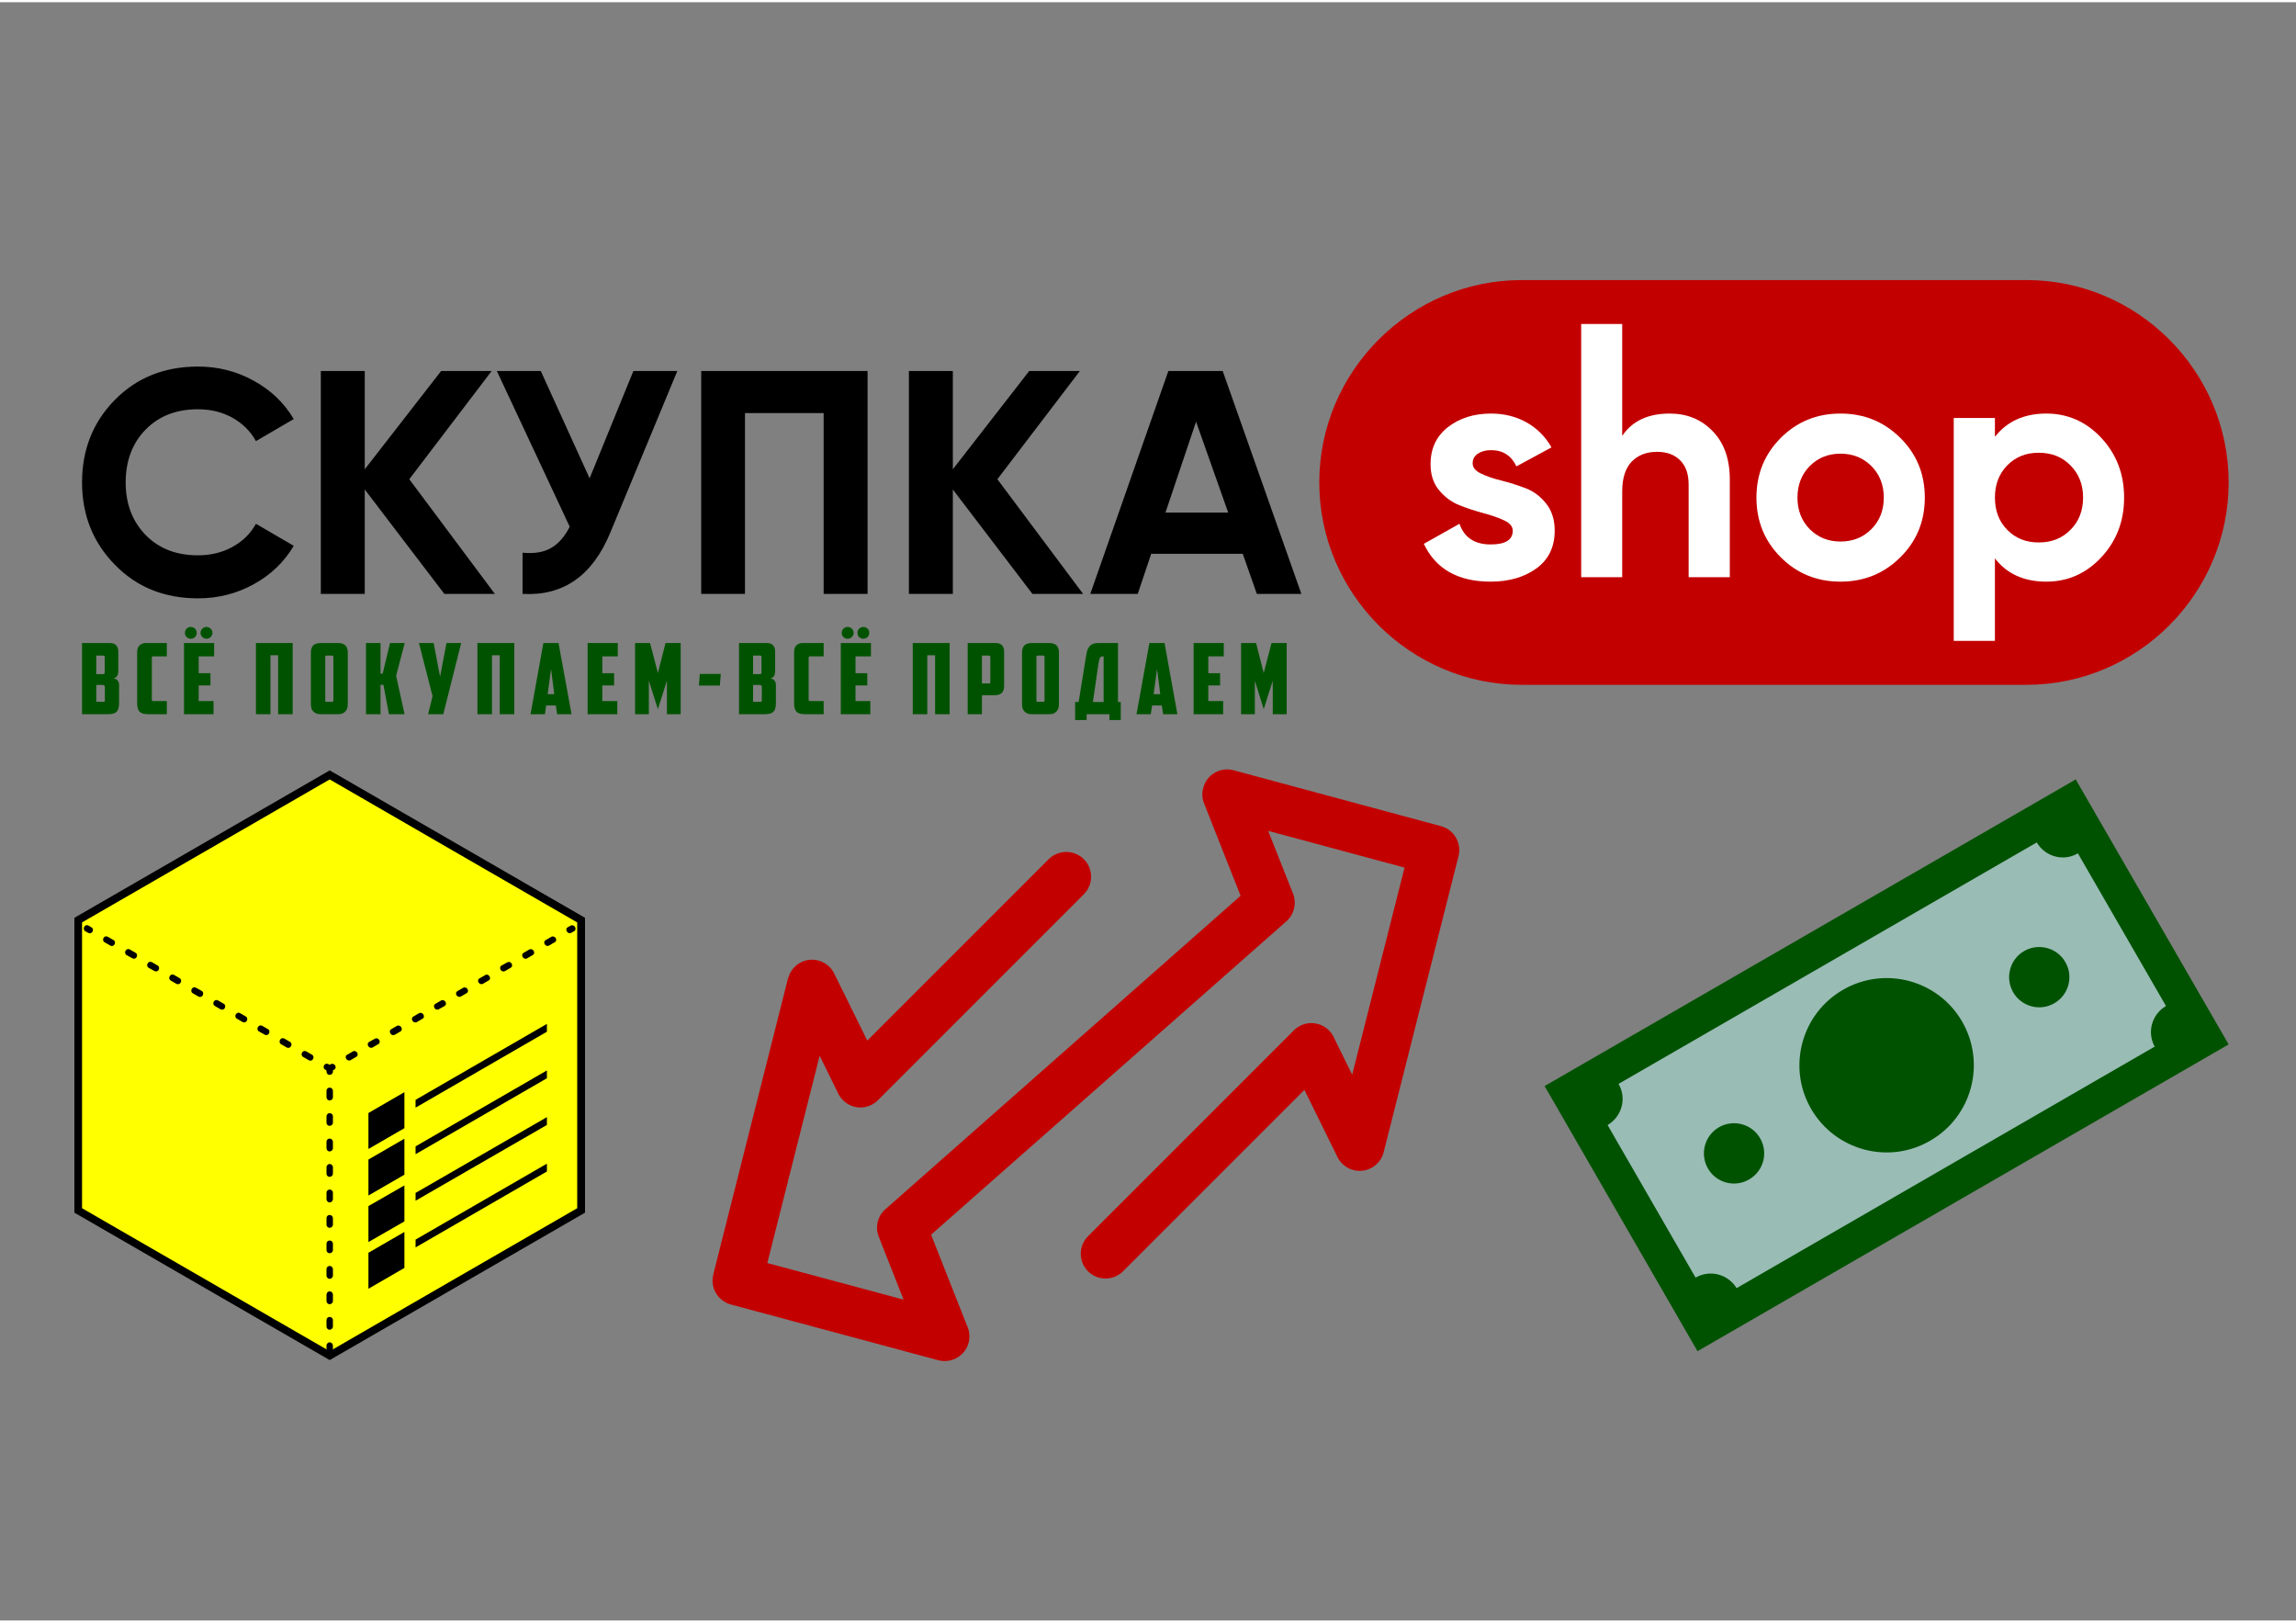 <?xml version="1.0" encoding="UTF-8"?>
<!DOCTYPE svg PUBLIC "-//W3C//DTD SVG 1.1//EN" "http://www.w3.org/Graphics/SVG/1.1/DTD/svg11.dtd">
<!-- Creator: CorelDRAW 2020 (64-Bit) -->
<svg xmlns="http://www.w3.org/2000/svg" xml:space="preserve" width="150px" height="106px" version="1.1" style="shape-rendering:geometricPrecision; text-rendering:geometricPrecision; image-rendering:optimizeQuality; fill-rule:evenodd; clip-rule:evenodd"
viewBox="0 0 150 105.71"
 xmlns:xlink="http://www.w3.org/1999/xlink"
 xmlns:xodm="http://www.corel.com/coreldraw/odm/2003">
 <rect x="0" y="0" width="150" height="105.71" fill="#808080" stroke="none"/>
 <defs>
  <style type="text/css">
   <![CDATA[
    .fil5 {fill:black}
    .fil7 {fill:#005200}
    .fil8 {fill:#99BCB5}
    .fil1 {fill:#C30000}
    .fil6 {fill:yellow}
    .fil3 {fill:black;fill-rule:nonzero}
    .fil2 {fill:#005200;fill-rule:nonzero}
    .fil0 {fill:#C30000;fill-rule:nonzero}
    .fil4 {fill:white;fill-rule:nonzero}
   ]]>
  </style>
 </defs>
 <g id="Слой_x0020_1">
  <g id="_2758359644640">
   <path class="fil0" d="M68.51 55.98c0.64,-0.63 1.66,-0.63 2.3,0 0.63,0.64 0.63,1.66 0,2.29l-13.45 13.45c-0.64,0.64 -1.66,0.64 -2.29,0 -0.16,-0.16 -0.28,-0.34 -0.36,-0.54l-1.16 -2.36 -3.42 13.54 8.9 2.39 -1.62 -4.11c-0.27,-0.68 -0.04,-1.44 0.52,-1.87l23.12 -20.4 -2.37 -5.99c-0.14,-0.33 -0.17,-0.7 -0.07,-1.06 0.23,-0.87 1.11,-1.38 1.98,-1.15l13.54 3.65c0.85,0.22 1.37,1.09 1.16,1.95l-4.89 19.34 0 0c-0.11,0.45 -0.41,0.84 -0.85,1.06 -0.8,0.4 -1.77,0.07 -2.17,-0.73l-2.16 -4.39 -11.85 11.85c-0.63,0.63 -1.66,0.63 -2.29,0 -0.63,-0.63 -0.63,-1.66 0,-2.29l13.45 -13.45c0.63,-0.63 1.66,-0.63 2.29,0 0.16,0.16 0.28,0.34 0.36,0.54l1.16 2.36 3.42 -13.53 -8.91 -2.4 1.63 4.11c0.26,0.69 0.03,1.44 -0.52,1.87l-23.13 20.4 2.37 6c0.14,0.32 0.18,0.69 0.08,1.06 -0.23,0.86 -1.12,1.37 -1.98,1.14l-13.55 -3.64c-0.85,-0.23 -1.37,-1.1 -1.15,-1.96l4.88 -19.34 0.01 0c0.11,-0.44 0.41,-0.84 0.85,-1.06 0.8,-0.39 1.77,-0.06 2.16,0.74l2.16 4.38 11.85 -11.85z"/>
   <path class="fil1" d="M99.41 18.15l32.98 0c7.27,0 13.21,5.95 13.21,13.22l0 0c0,7.27 -5.94,13.22 -13.21,13.22l-32.98 0c-7.27,0 -13.22,-5.95 -13.22,-13.22l0 0c0,-7.27 5.95,-13.22 13.22,-13.22z"/>
   <path class="fil2" d="M6.29 42.68l0 1.21 0.43 0c0.04,0 0.07,0 0.09,-0.02 0.02,-0.02 0.03,-0.05 0.03,-0.1l0 -1c0,-0.06 -0.03,-0.09 -0.08,-0.09l-0.47 0zm0.56 2.06c0,-0.06 -0.01,-0.09 -0.04,-0.11 -0.02,-0.02 -0.06,-0.03 -0.1,-0.03l-0.42 0 0 1.1 0.47 0c0.04,0 0.06,-0.01 0.07,-0.02 0.02,-0.02 0.02,-0.04 0.02,-0.08l0 -0.86zm0.88 -1.04c0,0.12 -0.02,0.22 -0.07,0.3 -0.04,0.08 -0.12,0.14 -0.25,0.18 0.13,0.01 0.22,0.05 0.28,0.13 0.06,0.08 0.09,0.18 0.09,0.28l0 1.2c0,0.26 -0.06,0.45 -0.16,0.56 -0.11,0.11 -0.3,0.16 -0.57,0.16l-1.69 0 0 -4.65 1.82 0c0.18,0 0.32,0.05 0.41,0.15 0.1,0.11 0.14,0.24 0.14,0.42l0 1.27zm1.96 2.81c-0.27,0 -0.46,-0.05 -0.57,-0.16 -0.1,-0.11 -0.16,-0.3 -0.16,-0.56l0 -3.36c0,-0.18 0.06,-0.32 0.16,-0.42 0.11,-0.1 0.24,-0.15 0.39,-0.15l1.39 0 0 0.87 -0.9 0c-0.05,0 -0.08,0.03 -0.08,0.09l0 2.74c0,0.06 0.03,0.09 0.08,0.09l0.9 0 0 0.86 -1.21 0zm2.33 -4.65l1.97 0 0 0.87 -1.01 0 0 1.1 0.77 0 0 0.8 -0.77 0 0 1.02 0.97 0 0 0.86 -1.93 0 0 -4.65zm0.06 -0.67c0,-0.1 0.04,-0.19 0.11,-0.27 0.08,-0.07 0.17,-0.11 0.27,-0.11 0.11,0 0.21,0.04 0.28,0.11 0.08,0.08 0.11,0.17 0.11,0.27 0,0.11 -0.03,0.2 -0.11,0.28 -0.07,0.07 -0.17,0.11 -0.28,0.11 -0.1,0 -0.19,-0.04 -0.27,-0.11 -0.07,-0.08 -0.11,-0.17 -0.11,-0.28zm1.02 0c0,-0.1 0.04,-0.19 0.12,-0.27 0.08,-0.07 0.17,-0.11 0.27,-0.11 0.11,0 0.2,0.04 0.27,0.11 0.08,0.08 0.12,0.17 0.12,0.27 0,0.11 -0.04,0.2 -0.12,0.28 -0.07,0.07 -0.16,0.11 -0.27,0.11 -0.1,0 -0.19,-0.04 -0.27,-0.11 -0.08,-0.08 -0.12,-0.17 -0.12,-0.28zm6.02 5.32l-0.95 0 0 -3.85 -0.5 0 0 3.85 -0.95 0 0 -4.65 2.4 0 0 4.65zm2.21 -3.83c-0.06,0 -0.08,0.03 -0.08,0.09l0 2.83c0,0.04 0,0.06 0.01,0.08 0.01,0.01 0.04,0.02 0.08,0.02l0.35 0c0.04,0 0.06,-0.01 0.07,-0.02 0.01,-0.02 0.02,-0.04 0.02,-0.08l0 -2.83c0,-0.06 -0.03,-0.09 -0.08,-0.09l-0.37 0zm1.39 3.17c0,0.09 -0.01,0.18 -0.03,0.26 -0.02,0.07 -0.06,0.14 -0.11,0.2 -0.05,0.06 -0.12,0.11 -0.2,0.15 -0.09,0.04 -0.2,0.05 -0.32,0.05l-1.08 0c-0.13,0 -0.24,-0.01 -0.32,-0.05 -0.09,-0.04 -0.16,-0.09 -0.21,-0.15 -0.05,-0.06 -0.09,-0.13 -0.11,-0.2 -0.02,-0.08 -0.03,-0.17 -0.03,-0.26l0 -3.39c0,-0.18 0.05,-0.33 0.15,-0.44 0.1,-0.1 0.26,-0.16 0.48,-0.16l1.15 0c0.22,0 0.38,0.06 0.48,0.16 0.1,0.11 0.15,0.26 0.15,0.44l0 3.39zm2.14 -1.99l0.14 0 0.48 -2 0.96 0 -0.56 2.14 0.55 2.51 -1.02 0 -0.36 -1.92 -0.19 0 0 1.92 -0.95 0 0 -4.65 0.95 0 0 2zm4.1 2.65l-0.99 0 0.29 -1.18 -0.89 -3.47 0.96 0 0.42 2.2 0.42 -2.2 0.96 0 -1.17 4.65zm4.64 0l-0.95 0 0 -3.85 -0.51 0 0 3.85 -0.95 0 0 -4.65 2.41 0 0 4.65zm2.08 -0.57l-0.08 0.57 -0.94 0 0.84 -4.65 0.99 0 0.85 4.65 -0.94 0 -0.09 -0.57 -0.63 0zm0.1 -0.74l0.43 0 -0.21 -1.65 -0.22 1.65zm2.61 -3.34l1.97 0 0 0.87 -1.01 0 0 1.1 0.77 0 0 0.8 -0.77 0 0 1.02 0.98 0 0 0.86 -1.94 0 0 -4.65zm4 2.46l0 2.19 -0.9 0 0 -4.65 0.98 0 0.51 1.96 0.5 -1.96 0.99 0 0 4.65 -0.9 0 0 -2.19 -0.59 1.86 -0.59 -1.86zm6.81 -1.64l0 1.21 0.44 0c0.03,0 0.06,0 0.08,-0.02 0.02,-0.02 0.03,-0.05 0.03,-0.1l0 -1c0,-0.06 -0.03,-0.09 -0.08,-0.09l-0.47 0zm0.57 2.06c0,-0.06 -0.02,-0.09 -0.04,-0.11 -0.03,-0.02 -0.06,-0.03 -0.11,-0.03l-0.42 0 0 1.1 0.47 0c0.04,0 0.06,-0.01 0.08,-0.02 0.01,-0.02 0.02,-0.04 0.02,-0.08l0 -0.86zm0.87 -1.04c0,0.12 -0.02,0.22 -0.06,0.3 -0.05,0.08 -0.13,0.14 -0.26,0.18 0.13,0.01 0.22,0.05 0.28,0.13 0.06,0.08 0.09,0.18 0.09,0.28l0 1.2c0,0.26 -0.05,0.45 -0.16,0.56 -0.11,0.11 -0.3,0.16 -0.57,0.16l-1.68 0 0 -4.65 1.81 0c0.19,0 0.32,0.05 0.42,0.15 0.09,0.11 0.13,0.24 0.13,0.42l0 1.27zm1.96 2.81c-0.27,0 -0.46,-0.05 -0.56,-0.16 -0.11,-0.11 -0.16,-0.3 -0.16,-0.56l0 -3.36c0,-0.18 0.05,-0.32 0.15,-0.42 0.11,-0.1 0.24,-0.15 0.39,-0.15l1.39 0 0 0.87 -0.89 0c-0.06,0 -0.09,0.03 -0.09,0.09l0 2.74c0,0.06 0.03,0.09 0.09,0.09l0.89 0 0 0.86 -1.21 0zm-6.88 -2.63l1.37 0 -0.06 0.76 -1.37 0 0.06 -0.76zm9.21 -2.02l1.97 0 0 0.87 -1.01 0 0 1.1 0.77 0 0 0.8 -0.77 0 0 1.02 0.97 0 0 0.86 -1.93 0 0 -4.65zm0.06 -0.67c0,-0.1 0.04,-0.19 0.11,-0.27 0.08,-0.07 0.17,-0.11 0.27,-0.11 0.12,0 0.21,0.04 0.28,0.11 0.08,0.08 0.12,0.17 0.12,0.27 0,0.11 -0.04,0.2 -0.12,0.28 -0.07,0.07 -0.16,0.11 -0.28,0.11 -0.1,0 -0.19,-0.04 -0.27,-0.11 -0.07,-0.08 -0.11,-0.17 -0.11,-0.28zm1.03 0c0,-0.1 0.03,-0.19 0.11,-0.27 0.08,-0.07 0.17,-0.11 0.27,-0.11 0.11,0 0.2,0.04 0.28,0.11 0.07,0.08 0.11,0.17 0.11,0.27 0,0.11 -0.04,0.2 -0.11,0.28 -0.08,0.07 -0.17,0.11 -0.28,0.11 -0.1,0 -0.19,-0.04 -0.27,-0.11 -0.08,-0.08 -0.11,-0.17 -0.11,-0.28zm6.02 5.32l-0.95 0 0 -3.85 -0.51 0 0 3.85 -0.95 0 0 -4.65 2.41 0 0 4.65zm2.11 -3.83l0 1.82 0.46 0c0.04,0 0.06,0 0.07,-0.02 0.01,-0.01 0.02,-0.04 0.02,-0.07l0 -1.64c0,-0.06 -0.03,-0.09 -0.09,-0.09l-0.46 0zm0.9 -0.82c0.19,0 0.32,0.05 0.42,0.15 0.09,0.11 0.13,0.24 0.13,0.42l0 2.22c0,0.09 -0.01,0.17 -0.03,0.25 -0.02,0.07 -0.05,0.14 -0.1,0.2 -0.05,0.05 -0.12,0.09 -0.21,0.13 -0.08,0.03 -0.19,0.04 -0.32,0.04l-0.79 0 0 1.24 -0.93 0 0 -4.65 1.83 0zm2.74 0.82c-0.05,0 -0.08,0.03 -0.08,0.09l0 2.83c0,0.04 0,0.06 0.01,0.08 0.01,0.01 0.04,0.02 0.08,0.02l0.35 0c0.04,0 0.06,-0.01 0.07,-0.02 0.02,-0.02 0.02,-0.04 0.02,-0.08l0 -2.83c0,-0.06 -0.03,-0.09 -0.08,-0.09l-0.37 0zm1.39 3.17c0,0.09 -0.01,0.18 -0.03,0.26 -0.02,0.07 -0.06,0.14 -0.11,0.2 -0.05,0.06 -0.12,0.11 -0.2,0.15 -0.09,0.04 -0.2,0.05 -0.32,0.05l-1.08 0c-0.13,0 -0.24,-0.01 -0.32,-0.05 -0.09,-0.04 -0.16,-0.09 -0.21,-0.15 -0.05,-0.06 -0.09,-0.13 -0.11,-0.2 -0.02,-0.08 -0.03,-0.17 -0.03,-0.26l0 -3.39c0,-0.18 0.05,-0.33 0.15,-0.44 0.1,-0.1 0.26,-0.16 0.48,-0.16l1.15 0c0.22,0 0.38,0.06 0.48,0.16 0.1,0.11 0.15,0.26 0.15,0.44l0 3.39zm1.06 -0.14l0.23 0 0.48 -2.98c0.02,-0.1 0.04,-0.2 0.06,-0.3 0.02,-0.11 0.06,-0.2 0.12,-0.28 0.05,-0.09 0.12,-0.16 0.22,-0.21 0.1,-0.05 0.24,-0.08 0.41,-0.08l1.28 0 0 3.85 0.18 0 0 1.18 -0.74 0 0 -0.38 -1.49 0 0 0.38 -0.75 0 0 -1.18zm1.86 -2.98c-0.06,0 -0.11,0 -0.15,0.02 -0.04,0.01 -0.07,0.04 -0.09,0.08 -0.02,0.04 -0.04,0.09 -0.05,0.15 -0.01,0.07 -0.03,0.15 -0.05,0.25l-0.36 2.48 0.7 0 0 -2.98zm3.17 3.21l-0.09 0.57 -0.93 0 0.84 -4.65 0.99 0 0.84 4.65 -0.93 0 -0.09 -0.57 -0.63 0zm0.1 -0.74l0.43 0 -0.21 -1.65 -0.22 1.65zm2.61 -3.34l1.97 0 0 0.87 -1.01 0 0 1.1 0.77 0 0 0.8 -0.77 0 0 1.02 0.97 0 0 0.86 -1.93 0 0 -4.65zm4 2.46l0 2.19 -0.9 0 0 -4.65 0.98 0 0.5 1.96 0.51 -1.96 0.99 0 0 4.65 -0.91 0 0 -2.19 -0.59 1.86 -0.58 -1.86z"/>
   <path class="fil3" d="M12.93 38.94c-2.19,0 -4,-0.73 -5.42,-2.19 -1.43,-1.45 -2.15,-3.25 -2.15,-5.38 0,-2.15 0.72,-3.95 2.15,-5.4 1.42,-1.44 3.23,-2.17 5.42,-2.17 1.32,0 2.54,0.31 3.65,0.93 1.12,0.61 1.99,1.45 2.61,2.5l-2.47 1.44c-0.36,-0.66 -0.88,-1.16 -1.54,-1.53 -0.67,-0.37 -1.42,-0.55 -2.25,-0.55 -1.41,0 -2.55,0.44 -3.42,1.33 -0.86,0.88 -1.3,2.04 -1.3,3.45 0,1.4 0.44,2.54 1.3,3.43 0.87,0.89 2.01,1.33 3.42,1.33 0.83,0 1.59,-0.18 2.26,-0.55 0.67,-0.37 1.18,-0.87 1.53,-1.51l2.47 1.44c-0.62,1.05 -1.49,1.89 -2.6,2.5 -1.11,0.62 -2.33,0.93 -3.66,0.93zm19.4 -0.29l-3.3 0 -5.2 -6.82 0 6.82 -2.87 0 0 -14.56 2.87 0 0 6.42 4.99 -6.42 3.3 0 -5.38 7.07 5.59 7.49zm9.05 -14.56l2.87 0 -4.38 10.56c-1.16,2.81 -3.07,4.15 -5.73,4l0 -2.69c0.78,0.07 1.4,-0.03 1.88,-0.32 0.48,-0.28 0.88,-0.74 1.2,-1.38l-4.76 -10.17 2.87 0 3.19 7.01 2.86 -7.01zm15.3 0l0 14.56 -2.87 0 0 -11.81 -5.14 0 0 11.81 -2.86 0 0 -14.56 10.87 0zm14.08 14.56l-3.31 0 -5.2 -6.82 0 6.82 -2.87 0 0 -14.56 2.87 0 0 6.42 4.99 -6.42 3.31 0 -5.39 7.07 5.6 7.49zm11.35 0l-0.92 -2.62 -5.98 0 -0.88 2.62 -3.1 0 5.1 -14.56 3.55 0 5.14 14.56 -2.91 0zm-5.97 -5.31l4.1 0 -2.1 -5.94 -2 5.94z"/>
   <g>
    <path class="fil4" d="M96.21 30.12c0,0.27 0.18,0.5 0.55,0.67 0.36,0.18 0.81,0.33 1.34,0.46 0.52,0.13 1.05,0.3 1.58,0.5 0.52,0.2 0.97,0.54 1.34,1.01 0.37,0.47 0.55,1.06 0.55,1.76 0,1.07 -0.4,1.89 -1.2,2.47 -0.79,0.57 -1.79,0.86 -2.98,0.86 -2.13,0 -3.59,-0.82 -4.37,-2.47l2.33 -1.31c0.31,0.9 0.99,1.35 2.04,1.35 0.96,0 1.44,-0.3 1.44,-0.9 0,-0.27 -0.19,-0.5 -0.56,-0.67 -0.36,-0.17 -0.81,-0.33 -1.34,-0.47 -0.52,-0.14 -1.05,-0.31 -1.58,-0.52 -0.52,-0.21 -0.97,-0.54 -1.34,-0.99 -0.37,-0.45 -0.55,-1.01 -0.55,-1.69 0,-1.03 0.38,-1.83 1.13,-2.42 0.76,-0.59 1.7,-0.89 2.82,-0.89 0.85,0 1.62,0.19 2.31,0.57 0.69,0.39 1.24,0.93 1.64,1.64l-2.29 1.24c-0.33,-0.7 -0.88,-1.06 -1.66,-1.06 -0.35,0 -0.63,0.08 -0.86,0.23 -0.23,0.16 -0.34,0.36 -0.34,0.63z"/>
    <path class="fil4" d="M109.08 26.87c1.13,0 2.07,0.38 2.81,1.15 0.74,0.76 1.12,1.81 1.12,3.16l0 6.38 -2.69 0 0 -6.05c0,-0.69 -0.18,-1.22 -0.56,-1.59 -0.37,-0.37 -0.87,-0.55 -1.5,-0.55 -0.69,0 -1.24,0.21 -1.66,0.64 -0.41,0.43 -0.62,1.08 -0.62,1.94l0 5.61 -2.68 0 0 -16.54 2.68 0 0 7.31c0.65,-0.97 1.68,-1.46 3.1,-1.46z"/>
    <path class="fil4" d="M124.15 36.26c-1.07,1.06 -2.37,1.59 -3.91,1.59 -1.54,0 -2.84,-0.53 -3.9,-1.59 -1.06,-1.06 -1.59,-2.36 -1.59,-3.9 0,-1.54 0.53,-2.84 1.59,-3.9 1.06,-1.06 2.36,-1.59 3.9,-1.59 1.54,0 2.84,0.53 3.91,1.59 1.07,1.06 1.6,2.36 1.6,3.9 0,1.54 -0.53,2.84 -1.6,3.9zm-5.92 -1.84c0.54,0.54 1.21,0.81 2.01,0.81 0.81,0 1.48,-0.27 2.02,-0.81 0.54,-0.54 0.81,-1.23 0.81,-2.06 0,-0.83 -0.27,-1.52 -0.81,-2.06 -0.54,-0.54 -1.21,-0.81 -2.02,-0.81 -0.8,0 -1.47,0.27 -2.01,0.81 -0.53,0.54 -0.8,1.23 -0.8,2.06 0,0.83 0.27,1.52 0.8,2.06z"/>
    <path class="fil4" d="M133.69 26.87c1.4,0 2.6,0.53 3.59,1.59 0.99,1.06 1.49,2.36 1.49,3.9 0,1.54 -0.5,2.84 -1.49,3.9 -0.99,1.06 -2.19,1.59 -3.59,1.59 -1.45,0 -2.57,-0.5 -3.36,-1.52l0 5.39 -2.69 0 0 -14.56 2.69 0 0 1.23c0.79,-1.01 1.91,-1.52 3.36,-1.52zm-2.55 7.6c0.54,0.55 1.22,0.82 2.05,0.82 0.84,0 1.53,-0.27 2.07,-0.82 0.55,-0.54 0.83,-1.25 0.83,-2.11 0,-0.86 -0.28,-1.56 -0.83,-2.11 -0.54,-0.55 -1.23,-0.82 -2.07,-0.82 -0.83,0 -1.51,0.27 -2.05,0.82 -0.54,0.55 -0.81,1.25 -0.81,2.11 0,0.86 0.27,1.57 0.81,2.11z"/>
   </g>
   <polygon class="fil5" points="21.54,50.18 38.22,59.81 38.22,79.07 21.54,88.7 4.86,79.07 4.86,59.81 "/>
   <polygon class="fil6" points="21.54,50.77 29.62,55.44 37.71,60.11 37.71,69.44 37.71,78.78 29.62,83.45 21.54,88.12 13.45,83.45 5.36,78.78 5.36,69.44 5.36,60.11 13.45,55.44 "/>
   <path class="fil5" d="M24.07 75.6c0.78,-0.45 1.56,-0.9 2.35,-1.36 0,0.79 0,1.57 0,2.35 -0.79,0.46 -1.57,0.91 -2.35,1.36 0,-0.78 0,-1.57 0,-2.35zm0 -3.04l2.35 -1.36 0 2.35 -2.35 1.36 0 -2.35zm3.08 -0.86l8.58 -4.96 0 0.51 -8.58 4.96 0 -0.51zm-3.08 6.94c0.78,-0.45 1.56,-0.9 2.35,-1.35 0,0.78 0,1.56 0,2.35 -0.79,0.45 -1.57,0.9 -2.35,1.35 0,-0.78 0,-1.56 0,-2.35zm0 3.05l2.35 -1.36 0 2.35 -2.35 1.36 0 -2.35zm3.08 -0.86l8.58 -4.96 0 0.51 -8.58 4.96 0 -0.51zm0 -3.05c2.86,-1.65 5.72,-3.3 8.58,-4.95 0,0.17 0,0.34 0,0.51 -2.86,1.65 -5.72,3.3 -8.58,4.95 0,-0.17 0,-0.34 0,-0.51zm0 -3.04c2.86,-1.65 5.72,-3.3 8.58,-4.96 0,0.17 0,0.34 0,0.51 -2.86,1.66 -5.72,3.31 -8.58,4.96 0,-0.17 0,-0.34 0,-0.51z"/>
   <g>
    <polygon class="fil7" points="100.91,70.8 135.61,50.77 145.6,68.08 110.9,88.12 "/>
    <polygon class="fil8" points="104.04,71.64 111.74,84.99 142.47,67.24 134.77,53.9 "/>
    <path class="fil7" d="M141.51 65.57c0.94,-0.54 2.15,-0.22 2.69,0.72 0.54,0.94 0.22,2.15 -0.72,2.69 -0.94,0.55 -2.15,0.22 -2.69,-0.72 -0.55,-0.94 -0.22,-2.15 0.72,-2.69z"/>
    <path class="fil7" d="M133.78 52.19c0.95,-0.54 2.15,-0.22 2.69,0.72 0.55,0.94 0.23,2.15 -0.72,2.69 -0.94,0.55 -2.14,0.22 -2.69,-0.72 -0.54,-0.94 -0.22,-2.14 0.72,-2.69z"/>
    <path class="fil7" d="M103.05 69.93c0.94,-0.54 2.15,-0.22 2.69,0.73 0.55,0.94 0.22,2.14 -0.72,2.69 -0.94,0.54 -2.14,0.22 -2.69,-0.72 -0.54,-0.95 -0.22,-2.15 0.72,-2.7z"/>
    <path class="fil7" d="M110.78 83.31c0.94,-0.54 2.14,-0.22 2.69,0.72 0.54,0.95 0.22,2.15 -0.72,2.7 -0.95,0.54 -2.15,0.22 -2.69,-0.73 -0.55,-0.94 -0.23,-2.14 0.72,-2.69z"/>
    <path class="fil7" d="M120.41 64.51c2.72,-1.57 6.21,-0.64 7.78,2.08 1.57,2.73 0.64,6.21 -2.09,7.78 -2.72,1.58 -6.2,0.64 -7.78,-2.08 -1.57,-2.72 -0.64,-6.21 2.09,-7.78z"/>
    <g>
     <path class="fil7" d="M112.3 73.49c0.94,-0.54 2.15,-0.22 2.69,0.72 0.55,0.95 0.22,2.15 -0.72,2.69 -0.94,0.55 -2.15,0.23 -2.69,-0.72 -0.54,-0.94 -0.22,-2.14 0.72,-2.69z"/>
     <path class="fil7" d="M132.24 61.98c0.94,-0.54 2.15,-0.22 2.69,0.72 0.55,0.94 0.22,2.15 -0.72,2.69 -0.94,0.55 -2.15,0.22 -2.69,-0.72 -0.54,-0.94 -0.22,-2.15 0.72,-2.69z"/>
    </g>
   </g>
   <path class="fil3" d="M5.79 60.32c-0.28,-0.14 -0.43,0.26 -0.21,0.37l0.18 0.1c0.27,0.14 0.43,-0.25 0.21,-0.36l-0.18 -0.11zm15.54 9.46l0 0.08c0,0.12 0.09,0.21 0.2,0.21 0.12,0 0.22,-0.09 0.22,-0.21l0 -0.08 0.07 -0.05c0.24,-0.12 0.04,-0.48 -0.21,-0.36l-0.07 0.04 -0.08 -0.04c-0.28,-0.14 -0.43,0.25 -0.21,0.36l0.08 0.05zm0.42 1.33c0,-0.11 -0.1,-0.21 -0.21,-0.21 -0.12,0 -0.21,0.09 -0.21,0.21l0 0.42c0,0.11 0.09,0.21 0.2,0.21 0.12,0 0.22,-0.09 0.22,-0.21l0 -0.42zm0 1.67c0,-0.12 -0.1,-0.21 -0.21,-0.21 -0.12,0 -0.21,0.09 -0.21,0.21l0 0.41c0,0.12 0.09,0.21 0.2,0.21 0.12,0 0.22,-0.09 0.22,-0.21l0 -0.41zm0 1.66c0,-0.11 -0.1,-0.21 -0.21,-0.21 -0.12,0 -0.21,0.09 -0.21,0.21l0 0.42c0,0.11 0.09,0.21 0.2,0.21 0.12,0 0.22,-0.1 0.22,-0.21l0 -0.42zm0 1.66c0,-0.11 -0.1,-0.21 -0.21,-0.21 -0.12,0 -0.21,0.1 -0.21,0.21l0 0.42c0,0.12 0.09,0.21 0.2,0.21 0.12,0 0.22,-0.09 0.22,-0.21l0 -0.42zm0 1.67c0,-0.12 -0.1,-0.21 -0.21,-0.21 -0.12,0 -0.21,0.09 -0.21,0.21l0 0.41c0,0.12 0.09,0.22 0.2,0.22 0.12,0 0.22,-0.1 0.22,-0.22l0 -0.41zm0 1.66c0,-0.11 -0.1,-0.21 -0.21,-0.21 -0.12,0 -0.21,0.09 -0.21,0.21l0 0.42c0,0.11 0.09,0.21 0.2,0.21 0.12,0 0.22,-0.09 0.22,-0.21l0 -0.42zm0 1.67c0,-0.12 -0.1,-0.21 -0.21,-0.21 -0.12,0 -0.21,0.09 -0.21,0.21l0 0.41c0,0.12 0.09,0.21 0.2,0.21 0.12,0 0.22,-0.09 0.22,-0.21l0 -0.41zm0 1.66c0,-0.11 -0.1,-0.21 -0.21,-0.21 -0.12,0 -0.21,0.09 -0.21,0.21l0 0.42c0,0.11 0.09,0.21 0.2,0.21 0.12,0 0.22,-0.09 0.22,-0.21l0 -0.42zm0 1.67c0,-0.12 -0.1,-0.22 -0.21,-0.22 -0.12,0 -0.21,0.1 -0.21,0.22l0 0.41c0,0.12 0.09,0.21 0.2,0.21 0.12,0 0.22,-0.09 0.22,-0.21l0 -0.41zm0 1.66c0,-0.12 -0.1,-0.21 -0.21,-0.21 -0.12,0 -0.21,0.09 -0.21,0.21l0 0.42c0,0.11 0.09,0.21 0.2,0.21 0.12,0 0.22,-0.1 0.22,-0.21l0 -0.42zm0 1.66c0,-0.11 -0.1,-0.21 -0.21,-0.21 -0.12,0 -0.21,0.1 -0.21,0.21l0 0.21c0,0.12 0.09,0.21 0.2,0.21 0.12,0 0.22,-0.09 0.22,-0.21l0 -0.21zm15.75 -27.06c0.23,-0.12 0.03,-0.49 -0.22,-0.37l-0.18 0.1c-0.23,0.12 -0.03,0.49 0.22,0.37l0.18 -0.1zm-1.27 0.72c0.24,-0.12 0.04,-0.48 -0.21,-0.36l-0.36 0.21c-0.24,0.12 -0.03,0.49 0.21,0.36l0.36 -0.21zm-1.44 0.84c0.24,-0.12 0.04,-0.49 -0.21,-0.37l-0.36 0.21c-0.24,0.12 -0.03,0.49 0.21,0.37l0.36 -0.21zm-1.44 0.83c0.24,-0.12 0.04,-0.49 -0.21,-0.36l-0.36 0.2c-0.24,0.12 -0.04,0.49 0.21,0.37l0.36 -0.21zm-1.44 0.83c0.24,-0.12 0.03,-0.49 -0.21,-0.36l-0.36 0.21c-0.24,0.11 -0.04,0.48 0.21,0.36l0.36 -0.21zm-1.44 0.83c0.24,-0.12 0.03,-0.48 -0.21,-0.36l-0.36 0.21c-0.24,0.12 -0.04,0.48 0.21,0.36l0.36 -0.21zm-1.44 0.84c0.24,-0.12 0.03,-0.49 -0.21,-0.37l-0.36 0.21c-0.24,0.12 -0.04,0.49 0.21,0.36l0.36 -0.2zm-1.44 0.83c0.24,-0.12 0.03,-0.49 -0.21,-0.37l-0.36 0.21c-0.24,0.12 -0.04,0.49 0.21,0.37l0.36 -0.21zm-1.44 0.83c0.23,-0.12 0.03,-0.49 -0.22,-0.37l-0.36 0.21c-0.23,0.12 -0.03,0.49 0.22,0.37l0.36 -0.21zm-1.45 0.83c0.24,-0.12 0.04,-0.49 -0.21,-0.36l-0.36 0.2c-0.24,0.12 -0.03,0.49 0.21,0.37l0.36 -0.21zm-1.44 0.83c0.24,-0.12 0.04,-0.49 -0.21,-0.36l-0.36 0.21c-0.24,0.11 -0.03,0.48 0.21,0.36l0.36 -0.21zm-3.09 0.21c0.27,0.14 0.43,-0.25 0.21,-0.36l-0.36 -0.21c-0.28,-0.14 -0.43,0.25 -0.21,0.36l0.36 0.21zm-1.44 -0.83c0.27,0.13 0.43,-0.26 0.21,-0.37l-0.36 -0.21c-0.28,-0.13 -0.43,0.26 -0.21,0.37l0.36 0.21zm-1.44 -0.84c0.27,0.14 0.43,-0.25 0.21,-0.36l-0.36 -0.21c-0.28,-0.14 -0.44,0.26 -0.21,0.37l0.36 0.2zm-1.45 -0.83c0.28,0.14 0.43,-0.25 0.21,-0.36l-0.36 -0.21c-0.27,-0.14 -0.43,0.25 -0.21,0.36l0.36 0.21zm-1.44 -0.83c0.28,0.14 0.43,-0.25 0.21,-0.36l-0.36 -0.21c-0.27,-0.14 -0.43,0.25 -0.21,0.36l0.36 0.21zm-1.44 -0.83c0.28,0.14 0.43,-0.26 0.21,-0.37l-0.36 -0.2c-0.27,-0.14 -0.43,0.25 -0.21,0.36l0.36 0.21zm-1.44 -0.83c0.28,0.13 0.43,-0.26 0.21,-0.37l-0.36 -0.21c-0.27,-0.13 -0.43,0.26 -0.21,0.37l0.36 0.21zm-1.44 -0.84c0.28,0.14 0.43,-0.25 0.21,-0.36l-0.36 -0.21c-0.28,-0.13 -0.43,0.26 -0.21,0.37l0.36 0.2zm-1.44 -0.83c0.28,0.14 0.43,-0.25 0.21,-0.36l-0.36 -0.21c-0.28,-0.14 -0.43,0.26 -0.21,0.37l0.36 0.2zm-1.44 -0.83c0.27,0.14 0.43,-0.25 0.21,-0.36l-0.36 -0.21c-0.28,-0.14 -0.43,0.25 -0.21,0.36l0.36 0.21z"/>
  </g>
 </g>
</svg>
